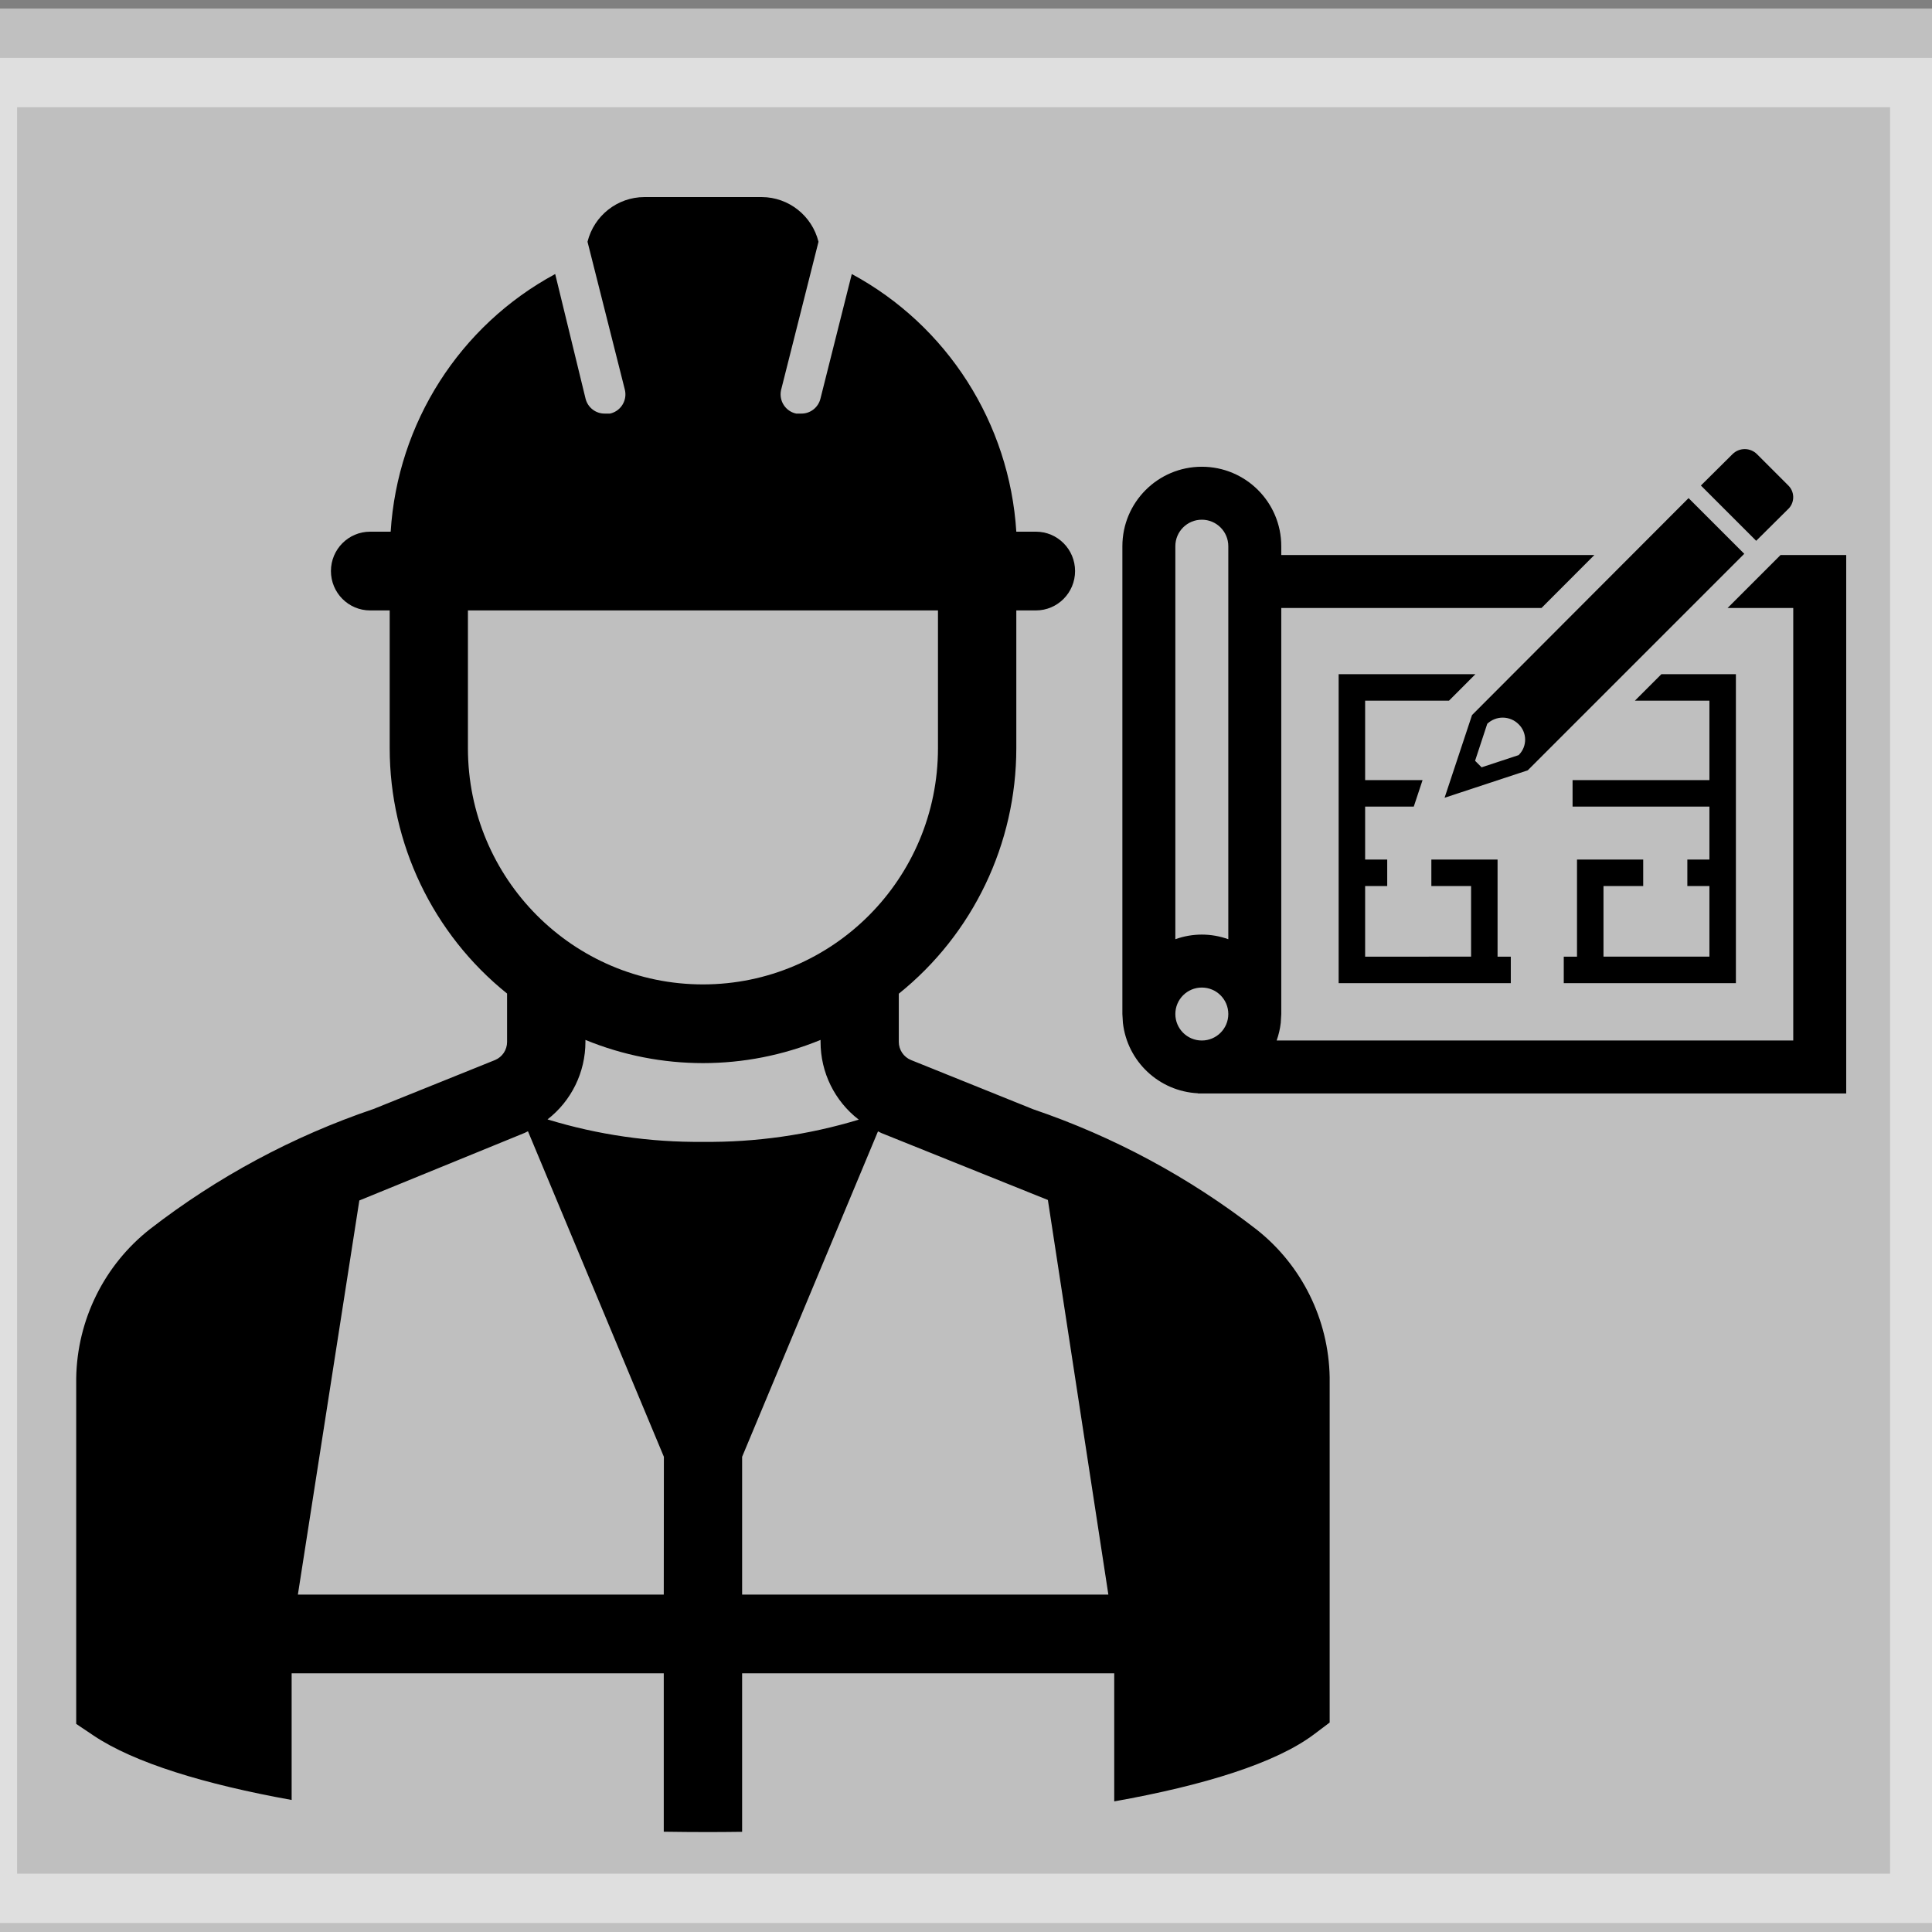 <?xml version="1.0" encoding="UTF-8" standalone="no"?>
<!-- Created with Inkscape (http://www.inkscape.org/) -->

<svg
   xmlns:dc="http://purl.org/dc/elements/1.1/"
   xmlns:cc="http://creativecommons.org/ns#"
   xmlns:rdf="http://www.w3.org/1999/02/22-rdf-syntax-ns#"
   xmlns:svg="http://www.w3.org/2000/svg"
   xmlns="http://www.w3.org/2000/svg"
   xmlns:sodipodi="http://sodipodi.sourceforge.net/DTD/sodipodi-0.dtd"
   xmlns:inkscape="http://www.inkscape.org/namespaces/inkscape"
   width="58mm"
   height="58mm"
   viewBox="0 0 58 58"
   version="1.1"
   id="svg4558"
   inkscape:version="0.92.4 (5da689c313, 2019-01-14)"
   sodipodi:docname="post-001-fig-3a.svg">
  <rect x="0" y="0" width="58" height="58" fill="#808080" stroke="none"/>
  <defs
     id="defs4552" />
  <sodipodi:namedview
     id="base"
     pagecolor="#ffffff"
     bordercolor="#666666"
     borderopacity="1.0"
     inkscape:pageopacity="0.0"
     inkscape:pageshadow="2"
     inkscape:zoom="1.4776092"
     inkscape:cx="-60.577215"
     inkscape:cy="54.353513"
     inkscape:document-units="mm"
     inkscape:current-layer="g5182"
     showgrid="false"
     inkscape:window-width="1366"
     inkscape:window-height="705"
     inkscape:window-x="-8"
     inkscape:window-y="-8"
     inkscape:window-maximized="1" />
  <g
     inkscape:label="Layer 1"
     inkscape:groupmode="layer"
     id="layer1"
     transform="translate(0,-239)">
    <g
       id="g5127"
       transform="matrix(0.265,0,0,0.265,-75.979,-48.41)">
      <g
         id="g5182"
         transform="translate(-50.237,899.759)">
        <rect
           y="191.364"
           x="333.298"
           height="211.293"
           width="223.363"
           id="rect5152"
           style="opacity:0.5;fill:#ffffff;fill-opacity:0.996;stroke:#ffffff;stroke-width:11.177;stroke-linecap:square;stroke-linejoin:round;stroke-miterlimit:4;stroke-dasharray:none;stroke-dashoffset:0;stroke-opacity:1;paint-order:markers stroke fill" />
        <g
           transform="translate(-4.916,0.983)"
           style="fill:#000000;fill-opacity:1"
           id="g5109">
          <g
             style="fill:#000000;fill-opacity:1"
             id="g5107">
            <g
               style="fill:#000000;fill-opacity:1"
               id="g5105">
              <path
                 style="fill:#000000;fill-opacity:1"
                 inkscape:connector-curvature="0"
                 d="m 69.189,113.884 c -9.132,3.079 -17.689,7.653 -25.323,13.534 -5.184,4.049 -8.259,10.224 -8.367,16.801 v 38.983 l 1.975,1.318 c 4.611,3.073 12.578,5.487 22.431,7.255 V 177.5 h 42.156 v 17.854 c 1.682,0.025 3.366,0.039 5.053,0.04 1.275,0 2.549,-0.015 3.823,-0.029 V 177.5 h 42.156 v 14.435 c 10.228,-1.81 18.318,-4.329 22.631,-7.557 l 1.775,-1.331 v -38.921 c -0.118,-6.514 -3.159,-12.63 -8.283,-16.654 -7.629,-5.886 -16.18,-10.466 -25.307,-13.555 l -13.834,-5.547 c -0.836,-0.337 -1.385,-1.146 -1.388,-2.048 v -5.431 C 137.099,94.169 141.998,83.987 142,73.219 V 57.688 h 2.219 c 2.451,0 4.437,-1.987 4.437,-4.438 0,-2.451 -1.986,-4.438 -4.437,-4.438 H 142 C 141.227,36.56 134.179,25.576 123.362,19.769 l -3.55,14.045 c -0.25,1.014 -1.174,1.717 -2.218,1.686 h -0.533 c -1.199,-0.251 -1.968,-1.427 -1.717,-2.626 0,-4e-4 0,-7e-4 0,-0.001 0,-0.042 0.02,-0.082 0.031,-0.124 l 4.216,-16.618 c -0.74,-2.948 -3.382,-5.021 -6.421,-5.037 H 99.857 c -3.044,0.01 -5.694,2.084 -6.434,5.037 l 4.216,16.618 c 0.322,1.18 -0.373,2.398 -1.553,2.723 L 95.952,35.5 h -0.532 c -1.044,0.03 -1.968,-0.672 -2.219,-1.686 L 89.762,19.769 C 78.945,25.576 71.897,36.56 71.124,48.812 h -2.33 c -2.451,0 -4.438,1.987 -4.438,4.438 0,2.451 1.987,4.438 4.438,4.438 h 2.219 v 15.531 c 0.003,10.76 4.895,20.935 13.297,27.656 v 5.447 c 0.004,0.897 -0.536,1.706 -1.365,2.048 z M 79.875,73.219 V 57.688 h 53.25 v 15.531 c 0,14.704 -11.92,26.625 -26.625,26.625 -14.704,0 -26.625,-11.921 -26.625,-26.625 z m 22.187,95.406 H 60.612 l 6.962,-44.426 18.72,-7.613 c 0.133,-0.055 0.251,-0.13 0.382,-0.19 l 15.399,36.698 z m 4.438,-51.031 c -5.964,0.059 -11.902,-0.795 -17.608,-2.532 2.709,-2.09 4.295,-5.318 4.295,-8.74 v -0.221 c 8.537,3.487 18.099,3.487 26.637,0 v 0.221 c -0.004,3.438 1.597,6.68 4.328,8.767 -5.723,1.724 -11.675,2.568 -17.652,2.505 z m 4.438,51.031 v -15.531 l 15.393,-36.687 c 0.131,0.06 0.251,0.137 0.386,0.193 l 18.86,7.544 6.851,44.481 z"
                 transform="matrix(1,0,0,1.005,315,195)"
                 id="path5103" />
            </g>
          </g>
        </g>
        <g
           transform="translate(-5.9,18.682)"
           id="g5125">
          <g
             id="g5123">
            <g
               id="g5121">
              <path
                 inkscape:connector-curvature="0"
                 d="m 541.8,227.39 3.561,-3.535 c 0.775,-0.681 0.851,-1.861 0.17,-2.636 -0.038,-0.044 -0.079,-0.086 -0.121,-0.126 l -3.5,-3.5 c -0.758,-0.776 -2.003,-0.791 -2.779,-0.032 -0.011,0.01 -0.021,0.021 -0.032,0.032 l -3.561,3.535 z"
                 id="path5111" />
              <path
                 inkscape:connector-curvature="0"
                 d="m 529.002,266.5 v -3 h -7.5 v 11 h -1.5 v 3 h 19.5 v -35 h -8.441 l -3,3 h 8.441 v 9 H 521 v 3 h 15.502 v 6 h -2.5 v 3 h 2.5 v 8 h -12 v -8 z"
                 id="path5113" />
              <path
                 inkscape:connector-curvature="0"
                 d="m 544.561,229 -6,6 H 546 v 49 h -58.525 c 0.232,-0.646 0.388,-1.318 0.466,-2 L 488,281 v -46 h 29.48 l 5.989,-6 H 488 v -1 c 0,-4.971 -4.029,-9 -9,-9 -4.971,0 -9,4.029 -9,9 v 53 l 0.059,1 c 0.498,4.382 4.095,7.759 8.5,7.978 V 290 H 552 V 229 Z M 479,284 c -1.657,0 -3,-1.343 -3,-3 0,-1.657 1.343,-3 3,-3 1.657,0 3,1.343 3,3 0,1.657 -1.343,3 -3,3 z m 3,-11.475 c -1.939,-0.7 -4.061,-0.7 -6,0 V 228 c 0,-1.657 1.343,-3 3,-3 1.657,0 3,1.343 3,3 z"
                 id="path5115" />
              <path
                 inkscape:connector-curvature="0"
                 d="m 507.001,245.5 2.994,-3 H 494.5 v 35 h 19.502 v -3 h -1.5 v -11 h -7.5 v 3 h 4.5 v 8 H 497.5 v -8 h 2.502 v -3 H 497.5 v -6 h 5.511 l 0.995,-3 H 497.5 v -9 z"
                 id="path5117" />
              <path
                 inkscape:connector-curvature="0"
                 d="m 534.14,222.554 -24.531,24.579 -3.109,9.367 9.42,-3.107 24.53,-24.531 z m -19.254,29.116 -4.192,1.382 -0.739,-0.74 1.38,-4.192 c 1.002,-0.948 2.576,-0.926 3.551,0.049 0.967,0.939 0.989,2.483 0.051,3.45 -0.017,0.018 -0.034,0.034 -0.051,0.051 z"
                 id="path5119" />
            </g>
          </g>
        </g>
      </g>
    </g>
  </g>
</svg>
